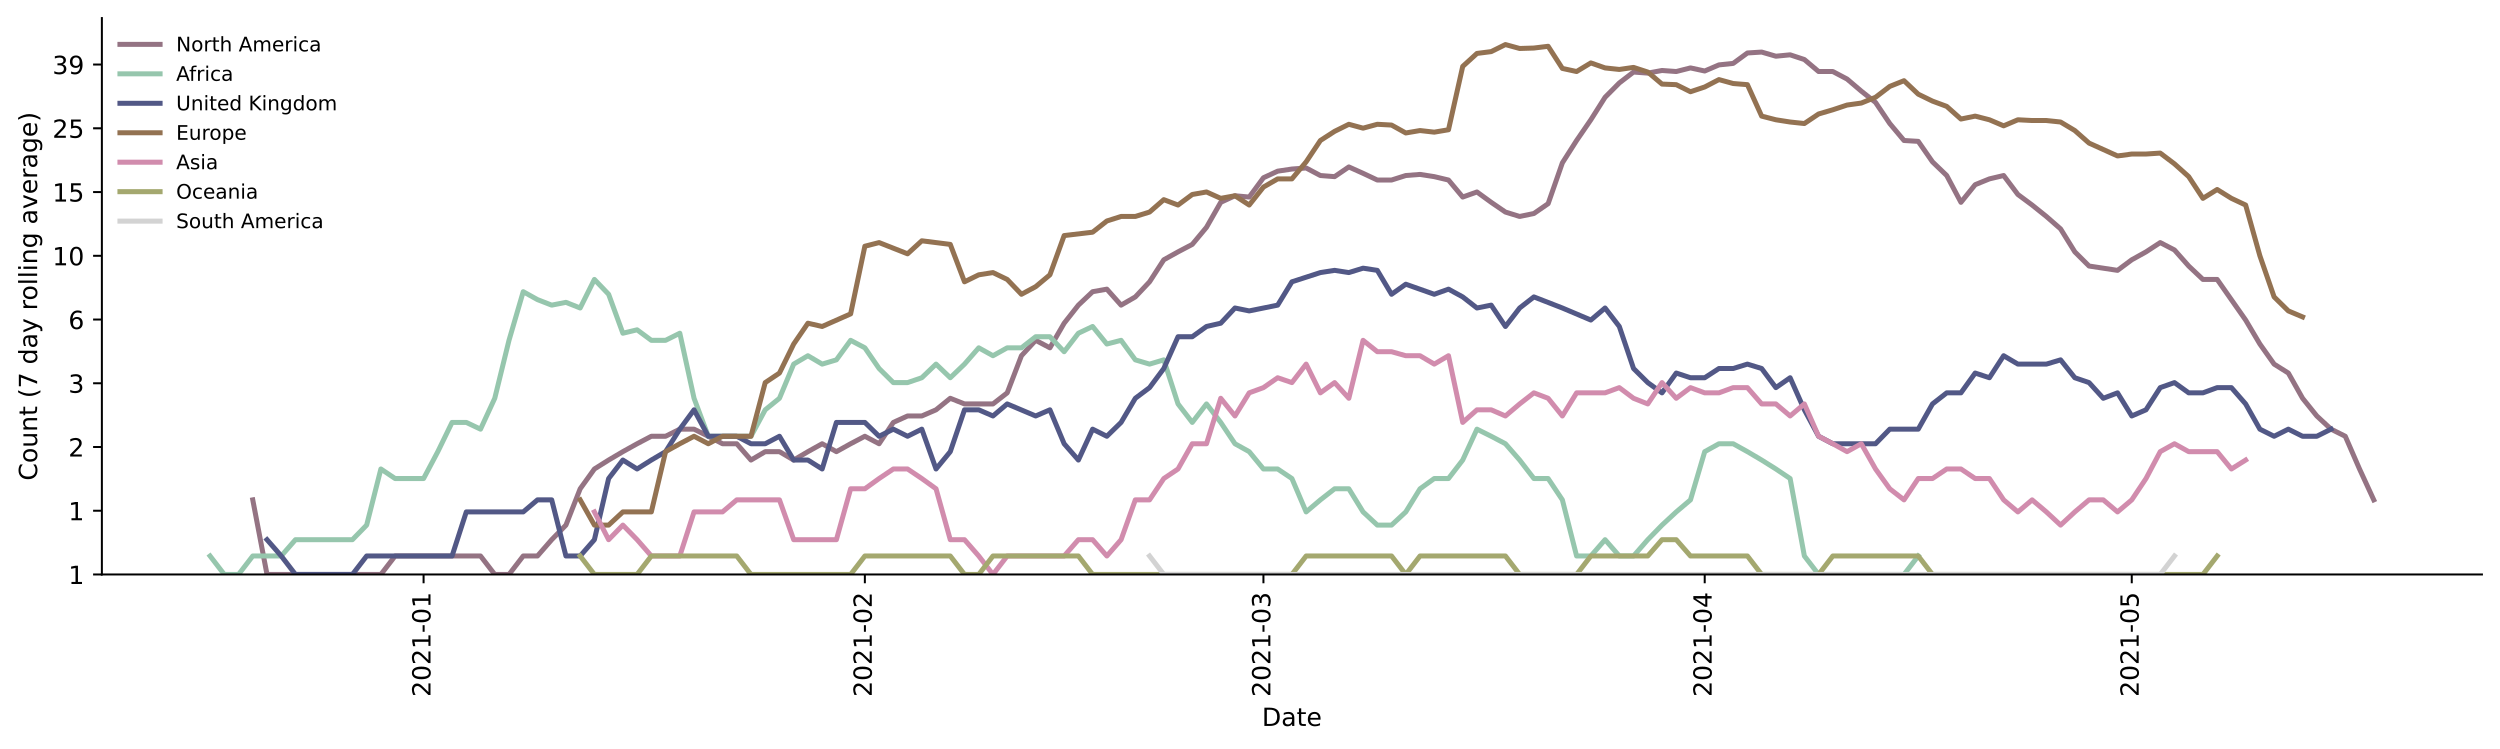 <?xml version="1.0" encoding="utf-8" standalone="no"?>
<!DOCTYPE svg PUBLIC "-//W3C//DTD SVG 1.1//EN"
  "http://www.w3.org/Graphics/SVG/1.1/DTD/svg11.dtd">
<!-- Created with matplotlib (https://matplotlib.org/) -->
<svg height="298.621pt" version="1.1" viewBox="0 0 996.403 298.621" width="996.403pt" xmlns="http://www.w3.org/2000/svg" xmlns:xlink="http://www.w3.org/1999/xlink">
 <defs>
  <style type="text/css">*{stroke-linecap:butt;stroke-linejoin:round;}</style>
 </defs>
 <g id="figure_1">
  <g id="patch_1">
   <path d="M 0 298.621 
L 996.403 298.621 
L 996.403 0 
L 0 0 
z
" style="fill:#ffffff;"/>
  </g>
  <g id="axes_1">
   <g id="patch_2">
    <path d="M 40.603 228.96 
L 989.203 228.96 
L 989.203 7.2 
L 40.603 7.2 
z
" style="fill:#ffffff;"/>
   </g>
   <g id="matplotlib.axis_1">
    <g id="xtick_1">
     <g id="line2d_1">
      <defs>
       <path d="M 0 0 
L 0 3.5 
" id="m9b5f66da24" style="stroke:#000000;stroke-width:0.8;"/>
      </defs>
      <g>
       <use style="stroke:#000000;stroke-width:0.8;" x="168.823" xlink:href="#m9b5f66da24" y="228.96"/>
      </g>
     </g>
     <g id="text_1">
      <!-- 2021-01 -->
      <g transform="translate(171.582 277.743)rotate(-90)scale(0.1 -0.1)">
       <defs>
        <path d="M 19.188 8.297 
L 53.609 8.297 
L 53.609 0 
L 7.328 0 
L 7.328 8.297 
Q 12.938 14.109 22.625 23.891 
Q 32.328 33.688 34.812 36.531 
Q 39.547 41.844 41.422 45.531 
Q 43.312 49.219 43.312 52.781 
Q 43.312 58.594 39.234 62.25 
Q 35.156 65.922 28.609 65.922 
Q 23.969 65.922 18.812 64.312 
Q 13.672 62.703 7.812 59.422 
L 7.812 69.391 
Q 13.766 71.781 18.938 73 
Q 24.125 74.219 28.422 74.219 
Q 39.75 74.219 46.484 68.547 
Q 53.219 62.891 53.219 53.422 
Q 53.219 48.922 51.531 44.891 
Q 49.859 40.875 45.406 35.406 
Q 44.188 33.984 37.641 27.219 
Q 31.109 20.453 19.188 8.297 
z
" id="DejaVuSans-50"/>
        <path d="M 31.781 66.406 
Q 24.172 66.406 20.328 58.906 
Q 16.5 51.422 16.5 36.375 
Q 16.5 21.391 20.328 13.891 
Q 24.172 6.391 31.781 6.391 
Q 39.453 6.391 43.281 13.891 
Q 47.125 21.391 47.125 36.375 
Q 47.125 51.422 43.281 58.906 
Q 39.453 66.406 31.781 66.406 
z
M 31.781 74.219 
Q 44.047 74.219 50.516 64.516 
Q 56.984 54.828 56.984 36.375 
Q 56.984 17.969 50.516 8.266 
Q 44.047 -1.422 31.781 -1.422 
Q 19.531 -1.422 13.062 8.266 
Q 6.594 17.969 6.594 36.375 
Q 6.594 54.828 13.062 64.516 
Q 19.531 74.219 31.781 74.219 
z
" id="DejaVuSans-48"/>
        <path d="M 12.406 8.297 
L 28.516 8.297 
L 28.516 63.922 
L 10.984 60.406 
L 10.984 69.391 
L 28.422 72.906 
L 38.281 72.906 
L 38.281 8.297 
L 54.391 8.297 
L 54.391 0 
L 12.406 0 
z
" id="DejaVuSans-49"/>
        <path d="M 4.891 31.391 
L 31.203 31.391 
L 31.203 23.391 
L 4.891 23.391 
z
" id="DejaVuSans-45"/>
       </defs>
       <use xlink:href="#DejaVuSans-50"/>
       <use x="63.623" xlink:href="#DejaVuSans-48"/>
       <use x="127.246" xlink:href="#DejaVuSans-50"/>
       <use x="190.869" xlink:href="#DejaVuSans-49"/>
       <use x="254.492" xlink:href="#DejaVuSans-45"/>
       <use x="290.576" xlink:href="#DejaVuSans-48"/>
       <use x="354.199" xlink:href="#DejaVuSans-49"/>
      </g>
     </g>
    </g>
    <g id="xtick_2">
     <g id="line2d_2">
      <g>
       <use style="stroke:#000000;stroke-width:0.8;" x="344.7" xlink:href="#m9b5f66da24" y="228.96"/>
      </g>
     </g>
     <g id="text_2">
      <!-- 2021-02 -->
      <g transform="translate(347.459 277.743)rotate(-90)scale(0.1 -0.1)">
       <use xlink:href="#DejaVuSans-50"/>
       <use x="63.623" xlink:href="#DejaVuSans-48"/>
       <use x="127.246" xlink:href="#DejaVuSans-50"/>
       <use x="190.869" xlink:href="#DejaVuSans-49"/>
       <use x="254.492" xlink:href="#DejaVuSans-45"/>
       <use x="290.576" xlink:href="#DejaVuSans-48"/>
       <use x="354.199" xlink:href="#DejaVuSans-50"/>
      </g>
     </g>
    </g>
    <g id="xtick_3">
     <g id="line2d_3">
      <g>
       <use style="stroke:#000000;stroke-width:0.8;" x="503.556" xlink:href="#m9b5f66da24" y="228.96"/>
      </g>
     </g>
     <g id="text_3">
      <!-- 2021-03 -->
      <g transform="translate(506.316 277.743)rotate(-90)scale(0.1 -0.1)">
       <defs>
        <path d="M 40.578 39.312 
Q 47.656 37.797 51.625 33 
Q 55.609 28.219 55.609 21.188 
Q 55.609 10.406 48.188 4.484 
Q 40.766 -1.422 27.094 -1.422 
Q 22.516 -1.422 17.656 -0.516 
Q 12.797 0.391 7.625 2.203 
L 7.625 11.719 
Q 11.719 9.328 16.594 8.109 
Q 21.484 6.891 26.812 6.891 
Q 36.078 6.891 40.938 10.547 
Q 45.797 14.203 45.797 21.188 
Q 45.797 27.641 41.281 31.266 
Q 36.766 34.906 28.719 34.906 
L 20.219 34.906 
L 20.219 43.016 
L 29.109 43.016 
Q 36.375 43.016 40.234 45.922 
Q 44.094 48.828 44.094 54.297 
Q 44.094 59.906 40.109 62.906 
Q 36.141 65.922 28.719 65.922 
Q 24.656 65.922 20.016 65.031 
Q 15.375 64.156 9.812 62.312 
L 9.812 71.094 
Q 15.438 72.656 20.344 73.438 
Q 25.25 74.219 29.594 74.219 
Q 40.828 74.219 47.359 69.109 
Q 53.906 64.016 53.906 55.328 
Q 53.906 49.266 50.438 45.094 
Q 46.969 40.922 40.578 39.312 
z
" id="DejaVuSans-51"/>
       </defs>
       <use xlink:href="#DejaVuSans-50"/>
       <use x="63.623" xlink:href="#DejaVuSans-48"/>
       <use x="127.246" xlink:href="#DejaVuSans-50"/>
       <use x="190.869" xlink:href="#DejaVuSans-49"/>
       <use x="254.492" xlink:href="#DejaVuSans-45"/>
       <use x="290.576" xlink:href="#DejaVuSans-48"/>
       <use x="354.199" xlink:href="#DejaVuSans-51"/>
      </g>
     </g>
    </g>
    <g id="xtick_4">
     <g id="line2d_4">
      <g>
       <use style="stroke:#000000;stroke-width:0.8;" x="679.433" xlink:href="#m9b5f66da24" y="228.96"/>
      </g>
     </g>
     <g id="text_4">
      <!-- 2021-04 -->
      <g transform="translate(682.192 277.743)rotate(-90)scale(0.1 -0.1)">
       <defs>
        <path d="M 37.797 64.312 
L 12.891 25.391 
L 37.797 25.391 
z
M 35.203 72.906 
L 47.609 72.906 
L 47.609 25.391 
L 58.016 25.391 
L 58.016 17.188 
L 47.609 17.188 
L 47.609 0 
L 37.797 0 
L 37.797 17.188 
L 4.891 17.188 
L 4.891 26.703 
z
" id="DejaVuSans-52"/>
       </defs>
       <use xlink:href="#DejaVuSans-50"/>
       <use x="63.623" xlink:href="#DejaVuSans-48"/>
       <use x="127.246" xlink:href="#DejaVuSans-50"/>
       <use x="190.869" xlink:href="#DejaVuSans-49"/>
       <use x="254.492" xlink:href="#DejaVuSans-45"/>
       <use x="290.576" xlink:href="#DejaVuSans-48"/>
       <use x="354.199" xlink:href="#DejaVuSans-52"/>
      </g>
     </g>
    </g>
    <g id="xtick_5">
     <g id="line2d_5">
      <g>
       <use style="stroke:#000000;stroke-width:0.8;" x="849.636" xlink:href="#m9b5f66da24" y="228.96"/>
      </g>
     </g>
     <g id="text_5">
      <!-- 2021-05 -->
      <g transform="translate(852.396 277.743)rotate(-90)scale(0.1 -0.1)">
       <defs>
        <path d="M 10.797 72.906 
L 49.516 72.906 
L 49.516 64.594 
L 19.828 64.594 
L 19.828 46.734 
Q 21.969 47.469 24.109 47.828 
Q 26.266 48.188 28.422 48.188 
Q 40.625 48.188 47.75 41.5 
Q 54.891 34.812 54.891 23.391 
Q 54.891 11.625 47.562 5.094 
Q 40.234 -1.422 26.906 -1.422 
Q 22.312 -1.422 17.547 -0.641 
Q 12.797 0.141 7.719 1.703 
L 7.719 11.625 
Q 12.109 9.234 16.797 8.062 
Q 21.484 6.891 26.703 6.891 
Q 35.156 6.891 40.078 11.328 
Q 45.016 15.766 45.016 23.391 
Q 45.016 31 40.078 35.438 
Q 35.156 39.891 26.703 39.891 
Q 22.75 39.891 18.812 39.016 
Q 14.891 38.141 10.797 36.281 
z
" id="DejaVuSans-53"/>
       </defs>
       <use xlink:href="#DejaVuSans-50"/>
       <use x="63.623" xlink:href="#DejaVuSans-48"/>
       <use x="127.246" xlink:href="#DejaVuSans-50"/>
       <use x="190.869" xlink:href="#DejaVuSans-49"/>
       <use x="254.492" xlink:href="#DejaVuSans-45"/>
       <use x="290.576" xlink:href="#DejaVuSans-48"/>
       <use x="354.199" xlink:href="#DejaVuSans-53"/>
      </g>
     </g>
    </g>
    <g id="text_6">
     <!-- Date -->
     <g transform="translate(502.952 289.341)scale(0.1 -0.1)">
      <defs>
       <path d="M 19.672 64.797 
L 19.672 8.109 
L 31.594 8.109 
Q 46.688 8.109 53.688 14.938 
Q 60.688 21.781 60.688 36.531 
Q 60.688 51.172 53.688 57.984 
Q 46.688 64.797 31.594 64.797 
z
M 9.812 72.906 
L 30.078 72.906 
Q 51.266 72.906 61.172 64.094 
Q 71.094 55.281 71.094 36.531 
Q 71.094 17.672 61.125 8.828 
Q 51.172 0 30.078 0 
L 9.812 0 
z
" id="DejaVuSans-68"/>
       <path d="M 34.281 27.484 
Q 23.391 27.484 19.188 25 
Q 14.984 22.516 14.984 16.5 
Q 14.984 11.719 18.141 8.906 
Q 21.297 6.109 26.703 6.109 
Q 34.188 6.109 38.703 11.406 
Q 43.219 16.703 43.219 25.484 
L 43.219 27.484 
z
M 52.203 31.203 
L 52.203 0 
L 43.219 0 
L 43.219 8.297 
Q 40.141 3.328 35.547 0.953 
Q 30.953 -1.422 24.312 -1.422 
Q 15.922 -1.422 10.953 3.297 
Q 6 8.016 6 15.922 
Q 6 25.141 12.172 29.828 
Q 18.359 34.516 30.609 34.516 
L 43.219 34.516 
L 43.219 35.406 
Q 43.219 41.609 39.141 45 
Q 35.062 48.391 27.688 48.391 
Q 23 48.391 18.547 47.266 
Q 14.109 46.141 10.016 43.891 
L 10.016 52.203 
Q 14.938 54.109 19.578 55.047 
Q 24.219 56 28.609 56 
Q 40.484 56 46.344 49.844 
Q 52.203 43.703 52.203 31.203 
z
" id="DejaVuSans-97"/>
       <path d="M 18.312 70.219 
L 18.312 54.688 
L 36.812 54.688 
L 36.812 47.703 
L 18.312 47.703 
L 18.312 18.016 
Q 18.312 11.328 20.141 9.422 
Q 21.969 7.516 27.594 7.516 
L 36.812 7.516 
L 36.812 0 
L 27.594 0 
Q 17.188 0 13.234 3.875 
Q 9.281 7.766 9.281 18.016 
L 9.281 47.703 
L 2.688 47.703 
L 2.688 54.688 
L 9.281 54.688 
L 9.281 70.219 
z
" id="DejaVuSans-116"/>
       <path d="M 56.203 29.594 
L 56.203 25.203 
L 14.891 25.203 
Q 15.484 15.922 20.484 11.062 
Q 25.484 6.203 34.422 6.203 
Q 39.594 6.203 44.453 7.469 
Q 49.312 8.734 54.109 11.281 
L 54.109 2.781 
Q 49.266 0.734 44.188 -0.344 
Q 39.109 -1.422 33.891 -1.422 
Q 20.797 -1.422 13.156 6.188 
Q 5.516 13.812 5.516 26.812 
Q 5.516 40.234 12.766 48.109 
Q 20.016 56 32.328 56 
Q 43.359 56 49.781 48.891 
Q 56.203 41.797 56.203 29.594 
z
M 47.219 32.234 
Q 47.125 39.594 43.094 43.984 
Q 39.062 48.391 32.422 48.391 
Q 24.906 48.391 20.391 44.141 
Q 15.875 39.891 15.188 32.172 
z
" id="DejaVuSans-101"/>
      </defs>
      <use xlink:href="#DejaVuSans-68"/>
      <use x="77.002" xlink:href="#DejaVuSans-97"/>
      <use x="138.281" xlink:href="#DejaVuSans-116"/>
      <use x="177.49" xlink:href="#DejaVuSans-101"/>
     </g>
    </g>
   </g>
   <g id="matplotlib.axis_2">
    <g id="ytick_1">
     <g id="line2d_6">
      <defs>
       <path d="M 0 0 
L -3.5 0 
" id="ma05a35f4d5" style="stroke:#000000;stroke-width:0.8;"/>
      </defs>
      <g>
       <use style="stroke:#000000;stroke-width:0.8;" x="40.603" xlink:href="#ma05a35f4d5" y="228.96"/>
      </g>
     </g>
     <g id="text_7">
      <!-- 1 -->
      <g transform="translate(27.241 232.759)scale(0.1 -0.1)">
       <use xlink:href="#DejaVuSans-49"/>
      </g>
     </g>
    </g>
    <g id="ytick_2">
     <g id="line2d_7">
      <g>
       <use style="stroke:#000000;stroke-width:0.8;" x="40.603" xlink:href="#ma05a35f4d5" y="203.556"/>
      </g>
     </g>
     <g id="text_8">
      <!-- 1 -->
      <g transform="translate(27.241 207.356)scale(0.1 -0.1)">
       <use xlink:href="#DejaVuSans-49"/>
      </g>
     </g>
    </g>
    <g id="ytick_3">
     <g id="line2d_8">
      <g>
       <use style="stroke:#000000;stroke-width:0.8;" x="40.603" xlink:href="#ma05a35f4d5" y="178.153"/>
      </g>
     </g>
     <g id="text_9">
      <!-- 2 -->
      <g transform="translate(27.241 181.952)scale(0.1 -0.1)">
       <use xlink:href="#DejaVuSans-50"/>
      </g>
     </g>
    </g>
    <g id="ytick_4">
     <g id="line2d_9">
      <g>
       <use style="stroke:#000000;stroke-width:0.8;" x="40.603" xlink:href="#ma05a35f4d5" y="152.749"/>
      </g>
     </g>
     <g id="text_10">
      <!-- 3 -->
      <g transform="translate(27.241 156.548)scale(0.1 -0.1)">
       <use xlink:href="#DejaVuSans-51"/>
      </g>
     </g>
    </g>
    <g id="ytick_5">
     <g id="line2d_10">
      <g>
       <use style="stroke:#000000;stroke-width:0.8;" x="40.603" xlink:href="#ma05a35f4d5" y="127.346"/>
      </g>
     </g>
     <g id="text_11">
      <!-- 6 -->
      <g transform="translate(27.241 131.145)scale(0.1 -0.1)">
       <defs>
        <path d="M 33.016 40.375 
Q 26.375 40.375 22.484 35.828 
Q 18.609 31.297 18.609 23.391 
Q 18.609 15.531 22.484 10.953 
Q 26.375 6.391 33.016 6.391 
Q 39.656 6.391 43.531 10.953 
Q 47.406 15.531 47.406 23.391 
Q 47.406 31.297 43.531 35.828 
Q 39.656 40.375 33.016 40.375 
z
M 52.594 71.297 
L 52.594 62.312 
Q 48.875 64.062 45.094 64.984 
Q 41.312 65.922 37.594 65.922 
Q 27.828 65.922 22.672 59.328 
Q 17.531 52.734 16.797 39.406 
Q 19.672 43.656 24.016 45.922 
Q 28.375 48.188 33.594 48.188 
Q 44.578 48.188 50.953 41.516 
Q 57.328 34.859 57.328 23.391 
Q 57.328 12.156 50.688 5.359 
Q 44.047 -1.422 33.016 -1.422 
Q 20.359 -1.422 13.672 8.266 
Q 6.984 17.969 6.984 36.375 
Q 6.984 53.656 15.188 63.938 
Q 23.391 74.219 37.203 74.219 
Q 40.922 74.219 44.703 73.484 
Q 48.484 72.75 52.594 71.297 
z
" id="DejaVuSans-54"/>
       </defs>
       <use xlink:href="#DejaVuSans-54"/>
      </g>
     </g>
    </g>
    <g id="ytick_6">
     <g id="line2d_11">
      <g>
       <use style="stroke:#000000;stroke-width:0.8;" x="40.603" xlink:href="#ma05a35f4d5" y="101.942"/>
      </g>
     </g>
     <g id="text_12">
      <!-- 10 -->
      <g transform="translate(20.878 105.741)scale(0.1 -0.1)">
       <use xlink:href="#DejaVuSans-49"/>
       <use x="63.623" xlink:href="#DejaVuSans-48"/>
      </g>
     </g>
    </g>
    <g id="ytick_7">
     <g id="line2d_12">
      <g>
       <use style="stroke:#000000;stroke-width:0.8;" x="40.603" xlink:href="#ma05a35f4d5" y="76.539"/>
      </g>
     </g>
     <g id="text_13">
      <!-- 15 -->
      <g transform="translate(20.878 80.338)scale(0.1 -0.1)">
       <use xlink:href="#DejaVuSans-49"/>
       <use x="63.623" xlink:href="#DejaVuSans-53"/>
      </g>
     </g>
    </g>
    <g id="ytick_8">
     <g id="line2d_13">
      <g>
       <use style="stroke:#000000;stroke-width:0.8;" x="40.603" xlink:href="#ma05a35f4d5" y="51.135"/>
      </g>
     </g>
     <g id="text_14">
      <!-- 25 -->
      <g transform="translate(20.878 54.934)scale(0.1 -0.1)">
       <use xlink:href="#DejaVuSans-50"/>
       <use x="63.623" xlink:href="#DejaVuSans-53"/>
      </g>
     </g>
    </g>
    <g id="ytick_9">
     <g id="line2d_14">
      <g>
       <use style="stroke:#000000;stroke-width:0.8;" x="40.603" xlink:href="#ma05a35f4d5" y="25.731"/>
      </g>
     </g>
     <g id="text_15">
      <!-- 39 -->
      <g transform="translate(20.878 29.531)scale(0.1 -0.1)">
       <defs>
        <path d="M 10.984 1.516 
L 10.984 10.5 
Q 14.703 8.734 18.5 7.812 
Q 22.312 6.891 25.984 6.891 
Q 35.75 6.891 40.891 13.453 
Q 46.047 20.016 46.781 33.406 
Q 43.953 29.203 39.594 26.953 
Q 35.25 24.703 29.984 24.703 
Q 19.047 24.703 12.672 31.312 
Q 6.297 37.938 6.297 49.422 
Q 6.297 60.641 12.938 67.422 
Q 19.578 74.219 30.609 74.219 
Q 43.266 74.219 49.922 64.516 
Q 56.594 54.828 56.594 36.375 
Q 56.594 19.141 48.406 8.859 
Q 40.234 -1.422 26.422 -1.422 
Q 22.703 -1.422 18.891 -0.688 
Q 15.094 0.047 10.984 1.516 
z
M 30.609 32.422 
Q 37.25 32.422 41.125 36.953 
Q 45.016 41.5 45.016 49.422 
Q 45.016 57.281 41.125 61.844 
Q 37.25 66.406 30.609 66.406 
Q 23.969 66.406 20.094 61.844 
Q 16.219 57.281 16.219 49.422 
Q 16.219 41.5 20.094 36.953 
Q 23.969 32.422 30.609 32.422 
z
" id="DejaVuSans-57"/>
       </defs>
       <use xlink:href="#DejaVuSans-51"/>
       <use x="63.623" xlink:href="#DejaVuSans-57"/>
      </g>
     </g>
    </g>
    <g id="text_16">
     <!-- Count (7 day rolling average) -->
     <g transform="translate(14.798 191.548)rotate(-90)scale(0.1 -0.1)">
      <defs>
       <path d="M 64.406 67.281 
L 64.406 56.891 
Q 59.422 61.531 53.781 63.812 
Q 48.141 66.109 41.797 66.109 
Q 29.297 66.109 22.656 58.469 
Q 16.016 50.828 16.016 36.375 
Q 16.016 21.969 22.656 14.328 
Q 29.297 6.688 41.797 6.688 
Q 48.141 6.688 53.781 8.984 
Q 59.422 11.281 64.406 15.922 
L 64.406 5.609 
Q 59.234 2.094 53.438 0.328 
Q 47.656 -1.422 41.219 -1.422 
Q 24.656 -1.422 15.125 8.703 
Q 5.609 18.844 5.609 36.375 
Q 5.609 53.953 15.125 64.078 
Q 24.656 74.219 41.219 74.219 
Q 47.75 74.219 53.531 72.484 
Q 59.328 70.75 64.406 67.281 
z
" id="DejaVuSans-67"/>
       <path d="M 30.609 48.391 
Q 23.391 48.391 19.188 42.75 
Q 14.984 37.109 14.984 27.297 
Q 14.984 17.484 19.156 11.844 
Q 23.344 6.203 30.609 6.203 
Q 37.797 6.203 41.984 11.859 
Q 46.188 17.531 46.188 27.297 
Q 46.188 37.016 41.984 42.703 
Q 37.797 48.391 30.609 48.391 
z
M 30.609 56 
Q 42.328 56 49.016 48.375 
Q 55.719 40.766 55.719 27.297 
Q 55.719 13.875 49.016 6.219 
Q 42.328 -1.422 30.609 -1.422 
Q 18.844 -1.422 12.172 6.219 
Q 5.516 13.875 5.516 27.297 
Q 5.516 40.766 12.172 48.375 
Q 18.844 56 30.609 56 
z
" id="DejaVuSans-111"/>
       <path d="M 8.5 21.578 
L 8.5 54.688 
L 17.484 54.688 
L 17.484 21.922 
Q 17.484 14.156 20.5 10.266 
Q 23.531 6.391 29.594 6.391 
Q 36.859 6.391 41.078 11.031 
Q 45.312 15.672 45.312 23.688 
L 45.312 54.688 
L 54.297 54.688 
L 54.297 0 
L 45.312 0 
L 45.312 8.406 
Q 42.047 3.422 37.719 1 
Q 33.406 -1.422 27.688 -1.422 
Q 18.266 -1.422 13.375 4.438 
Q 8.5 10.297 8.5 21.578 
z
M 31.109 56 
z
" id="DejaVuSans-117"/>
       <path d="M 54.891 33.016 
L 54.891 0 
L 45.906 0 
L 45.906 32.719 
Q 45.906 40.484 42.875 44.328 
Q 39.844 48.188 33.797 48.188 
Q 26.516 48.188 22.312 43.547 
Q 18.109 38.922 18.109 30.906 
L 18.109 0 
L 9.078 0 
L 9.078 54.688 
L 18.109 54.688 
L 18.109 46.188 
Q 21.344 51.125 25.703 53.562 
Q 30.078 56 35.797 56 
Q 45.219 56 50.047 50.172 
Q 54.891 44.344 54.891 33.016 
z
" id="DejaVuSans-110"/>
       <path id="DejaVuSans-32"/>
       <path d="M 31 75.875 
Q 24.469 64.656 21.281 53.656 
Q 18.109 42.672 18.109 31.391 
Q 18.109 20.125 21.312 9.062 
Q 24.516 -2 31 -13.188 
L 23.188 -13.188 
Q 15.875 -1.703 12.234 9.375 
Q 8.594 20.453 8.594 31.391 
Q 8.594 42.281 12.203 53.312 
Q 15.828 64.359 23.188 75.875 
z
" id="DejaVuSans-40"/>
       <path d="M 8.203 72.906 
L 55.078 72.906 
L 55.078 68.703 
L 28.609 0 
L 18.312 0 
L 43.219 64.594 
L 8.203 64.594 
z
" id="DejaVuSans-55"/>
       <path d="M 45.406 46.391 
L 45.406 75.984 
L 54.391 75.984 
L 54.391 0 
L 45.406 0 
L 45.406 8.203 
Q 42.578 3.328 38.25 0.953 
Q 33.938 -1.422 27.875 -1.422 
Q 17.969 -1.422 11.734 6.484 
Q 5.516 14.406 5.516 27.297 
Q 5.516 40.188 11.734 48.094 
Q 17.969 56 27.875 56 
Q 33.938 56 38.25 53.625 
Q 42.578 51.266 45.406 46.391 
z
M 14.797 27.297 
Q 14.797 17.391 18.875 11.75 
Q 22.953 6.109 30.078 6.109 
Q 37.203 6.109 41.297 11.75 
Q 45.406 17.391 45.406 27.297 
Q 45.406 37.203 41.297 42.844 
Q 37.203 48.484 30.078 48.484 
Q 22.953 48.484 18.875 42.844 
Q 14.797 37.203 14.797 27.297 
z
" id="DejaVuSans-100"/>
       <path d="M 32.172 -5.078 
Q 28.375 -14.844 24.75 -17.812 
Q 21.141 -20.797 15.094 -20.797 
L 7.906 -20.797 
L 7.906 -13.281 
L 13.188 -13.281 
Q 16.891 -13.281 18.938 -11.516 
Q 21 -9.766 23.484 -3.219 
L 25.094 0.875 
L 2.984 54.688 
L 12.5 54.688 
L 29.594 11.922 
L 46.688 54.688 
L 56.203 54.688 
z
" id="DejaVuSans-121"/>
       <path d="M 41.109 46.297 
Q 39.594 47.172 37.812 47.578 
Q 36.031 48 33.891 48 
Q 26.266 48 22.188 43.047 
Q 18.109 38.094 18.109 28.812 
L 18.109 0 
L 9.078 0 
L 9.078 54.688 
L 18.109 54.688 
L 18.109 46.188 
Q 20.953 51.172 25.484 53.578 
Q 30.031 56 36.531 56 
Q 37.453 56 38.578 55.875 
Q 39.703 55.766 41.062 55.516 
z
" id="DejaVuSans-114"/>
       <path d="M 9.422 75.984 
L 18.406 75.984 
L 18.406 0 
L 9.422 0 
z
" id="DejaVuSans-108"/>
       <path d="M 9.422 54.688 
L 18.406 54.688 
L 18.406 0 
L 9.422 0 
z
M 9.422 75.984 
L 18.406 75.984 
L 18.406 64.594 
L 9.422 64.594 
z
" id="DejaVuSans-105"/>
       <path d="M 45.406 27.984 
Q 45.406 37.75 41.375 43.109 
Q 37.359 48.484 30.078 48.484 
Q 22.859 48.484 18.828 43.109 
Q 14.797 37.75 14.797 27.984 
Q 14.797 18.266 18.828 12.891 
Q 22.859 7.516 30.078 7.516 
Q 37.359 7.516 41.375 12.891 
Q 45.406 18.266 45.406 27.984 
z
M 54.391 6.781 
Q 54.391 -7.172 48.188 -13.984 
Q 42 -20.797 29.203 -20.797 
Q 24.469 -20.797 20.266 -20.094 
Q 16.062 -19.391 12.109 -17.922 
L 12.109 -9.188 
Q 16.062 -11.328 19.922 -12.344 
Q 23.781 -13.375 27.781 -13.375 
Q 36.625 -13.375 41.016 -8.766 
Q 45.406 -4.156 45.406 5.172 
L 45.406 9.625 
Q 42.625 4.781 38.281 2.391 
Q 33.938 0 27.875 0 
Q 17.828 0 11.672 7.656 
Q 5.516 15.328 5.516 27.984 
Q 5.516 40.672 11.672 48.328 
Q 17.828 56 27.875 56 
Q 33.938 56 38.281 53.609 
Q 42.625 51.219 45.406 46.391 
L 45.406 54.688 
L 54.391 54.688 
z
" id="DejaVuSans-103"/>
       <path d="M 2.984 54.688 
L 12.5 54.688 
L 29.594 8.797 
L 46.688 54.688 
L 56.203 54.688 
L 35.688 0 
L 23.484 0 
z
" id="DejaVuSans-118"/>
       <path d="M 8.016 75.875 
L 15.828 75.875 
Q 23.141 64.359 26.781 53.312 
Q 30.422 42.281 30.422 31.391 
Q 30.422 20.453 26.781 9.375 
Q 23.141 -1.703 15.828 -13.188 
L 8.016 -13.188 
Q 14.5 -2 17.703 9.062 
Q 20.906 20.125 20.906 31.391 
Q 20.906 42.672 17.703 53.656 
Q 14.5 64.656 8.016 75.875 
z
" id="DejaVuSans-41"/>
      </defs>
      <use xlink:href="#DejaVuSans-67"/>
      <use x="69.824" xlink:href="#DejaVuSans-111"/>
      <use x="131.006" xlink:href="#DejaVuSans-117"/>
      <use x="194.385" xlink:href="#DejaVuSans-110"/>
      <use x="257.764" xlink:href="#DejaVuSans-116"/>
      <use x="296.973" xlink:href="#DejaVuSans-32"/>
      <use x="328.76" xlink:href="#DejaVuSans-40"/>
      <use x="367.773" xlink:href="#DejaVuSans-55"/>
      <use x="431.396" xlink:href="#DejaVuSans-32"/>
      <use x="463.184" xlink:href="#DejaVuSans-100"/>
      <use x="526.66" xlink:href="#DejaVuSans-97"/>
      <use x="587.939" xlink:href="#DejaVuSans-121"/>
      <use x="647.119" xlink:href="#DejaVuSans-32"/>
      <use x="678.906" xlink:href="#DejaVuSans-114"/>
      <use x="717.77" xlink:href="#DejaVuSans-111"/>
      <use x="778.951" xlink:href="#DejaVuSans-108"/>
      <use x="806.734" xlink:href="#DejaVuSans-108"/>
      <use x="834.518" xlink:href="#DejaVuSans-105"/>
      <use x="862.301" xlink:href="#DejaVuSans-110"/>
      <use x="925.68" xlink:href="#DejaVuSans-103"/>
      <use x="989.156" xlink:href="#DejaVuSans-32"/>
      <use x="1020.943" xlink:href="#DejaVuSans-97"/>
      <use x="1082.223" xlink:href="#DejaVuSans-118"/>
      <use x="1141.402" xlink:href="#DejaVuSans-101"/>
      <use x="1202.926" xlink:href="#DejaVuSans-114"/>
      <use x="1244.039" xlink:href="#DejaVuSans-97"/>
      <use x="1305.318" xlink:href="#DejaVuSans-103"/>
      <use x="1368.795" xlink:href="#DejaVuSans-101"/>
      <use x="1430.318" xlink:href="#DejaVuSans-41"/>
     </g>
    </g>
   </g>
   <g id="line2d_15">
    <path clip-path="url(#pd692225d2a)" d="M 100.742 199.227 
L 106.415 228.96 
L 151.803 228.96 
L 157.476 221.594 
L 191.517 221.594 
L 197.19 228.96 
L 202.864 228.96 
L 208.537 221.594 
L 214.211 221.594 
L 219.884 215.097 
L 225.557 209.285 
L 231.231 194.812 
L 236.904 186.918 
L 242.578 183.358 
L 248.251 180.014 
L 253.925 176.861 
L 259.598 173.878 
L 265.272 173.878 
L 270.945 171.048 
L 276.618 171.048 
L 282.292 173.878 
L 287.965 176.861 
L 293.639 176.861 
L 299.312 183.358 
L 304.986 180.014 
L 310.659 180.014 
L 316.333 183.358 
L 322.006 180.014 
L 327.679 176.861 
L 333.353 180.014 
L 339.026 176.861 
L 344.7 173.878 
L 350.373 176.861 
L 356.047 168.357 
L 361.72 165.791 
L 367.394 165.791 
L 373.067 163.339 
L 378.74 158.739 
L 384.414 160.991 
L 395.761 160.991 
L 401.434 156.576 
L 407.108 141.777 
L 412.781 135.642 
L 418.455 138.624 
L 424.128 128.823 
L 429.801 121.617 
L 435.475 116.258 
L 441.148 115.245 
L 446.822 121.617 
L 452.495 118.339 
L 458.169 112.316 
L 463.842 103.541 
L 469.516 100.388 
L 475.189 97.406 
L 480.862 90.587 
L 486.536 80.636 
L 492.209 78.021 
L 497.883 78.535 
L 503.556 70.847 
L 509.23 68.22 
L 514.903 67.371 
L 520.577 66.952 
L 526.25 69.957 
L 531.923 70.401 
L 537.597 66.535 
L 543.27 69.082 
L 548.944 71.752 
L 554.617 71.752 
L 560.291 69.957 
L 565.964 69.518 
L 571.638 70.401 
L 577.311 71.752 
L 582.984 78.535 
L 588.658 76.51 
L 594.331 80.636 
L 600.005 84.519 
L 605.678 86.27 
L 611.352 85.096 
L 617.025 81.174 
L 622.699 64.901 
L 628.372 55.996 
L 634.045 47.738 
L 639.719 38.773 
L 645.392 33.061 
L 651.066 28.716 
L 656.739 29.135 
L 662.413 28.092 
L 668.086 28.507 
L 673.76 27.069 
L 679.433 28.299 
L 685.106 25.865 
L 690.78 25.273 
L 696.453 21.115 
L 702.127 20.752 
L 707.8 22.404 
L 713.474 21.848 
L 719.147 23.725 
L 724.821 28.507 
L 730.494 28.507 
L 736.167 31.501 
L 741.841 36.321 
L 747.514 40.816 
L 753.188 49.233 
L 758.861 55.996 
L 764.535 56.34 
L 770.208 64.5 
L 775.882 69.957 
L 781.555 80.636 
L 787.228 73.606 
L 792.902 71.298 
L 798.575 69.957 
L 804.249 77.513 
L 809.922 81.718 
L 815.596 86.27 
L 821.269 91.232 
L 826.943 100.388 
L 832.616 106.03 
L 843.963 107.754 
L 849.636 103.541 
L 855.31 100.388 
L 860.983 96.684 
L 866.657 99.627 
L 872.33 106.03 
L 878.004 111.373 
L 883.677 111.373 
L 895.024 127.555 
L 900.697 137.113 
L 906.371 145.122 
L 912.044 148.682 
L 917.718 158.739 
L 923.391 165.791 
L 929.065 171.048 
L 934.738 173.878 
L 940.411 186.918 
L 946.085 199.227 
L 946.085 199.227 
" style="fill:none;stroke:#947383;stroke-linecap:square;stroke-width:2;"/>
   </g>
   <g id="line2d_16">
    <path clip-path="url(#pd692225d2a)" d="M 83.721 221.594 
L 89.395 228.96 
L 95.068 228.96 
L 100.742 221.594 
L 106.415 221.594 
L 112.089 221.594 
L 117.762 215.097 
L 123.435 215.097 
L 129.109 215.097 
L 134.782 215.097 
L 140.456 215.097 
L 146.129 209.285 
L 151.803 186.918 
L 157.476 190.724 
L 163.15 190.724 
L 168.823 190.724 
L 174.496 180.014 
L 180.17 168.357 
L 185.843 168.357 
L 191.517 171.048 
L 197.19 158.739 
L 202.864 135.642 
L 208.537 116.258 
L 214.211 119.411 
L 219.884 121.617 
L 225.557 120.503 
L 231.231 122.755 
L 236.904 111.373 
L 242.578 117.289 
L 248.251 132.812 
L 253.925 131.45 
L 259.598 135.642 
L 265.272 135.642 
L 270.945 132.812 
L 276.618 158.739 
L 282.292 173.878 
L 287.965 173.878 
L 293.639 173.878 
L 299.312 173.878 
L 304.986 163.339 
L 310.659 158.739 
L 316.333 145.122 
L 322.006 141.777 
L 327.679 145.122 
L 333.353 143.424 
L 339.026 135.642 
L 344.7 138.624 
L 350.373 146.873 
L 356.047 152.488 
L 361.72 152.488 
L 367.394 150.552 
L 373.067 145.122 
L 378.74 150.552 
L 384.414 145.122 
L 390.087 138.624 
L 395.761 141.777 
L 401.434 138.624 
L 407.108 138.624 
L 412.781 134.209 
L 418.455 134.209 
L 424.128 140.178 
L 429.801 132.812 
L 435.475 130.121 
L 441.148 137.113 
L 446.822 135.642 
L 452.495 143.424 
L 458.169 145.122 
L 463.842 143.424 
L 469.516 160.991 
L 475.189 168.357 
L 480.862 160.991 
L 486.536 168.357 
L 492.209 176.861 
L 497.883 180.014 
L 503.556 186.918 
L 509.23 186.918 
L 514.903 190.724 
L 520.577 204.027 
L 526.25 199.227 
L 531.923 194.812 
L 537.597 194.812 
L 543.27 204.027 
L 548.944 209.285 
L 554.617 209.285 
L 560.291 204.027 
L 565.964 194.812 
L 571.638 190.724 
L 577.311 190.724 
L 582.984 183.358 
L 588.658 171.048 
L 594.331 173.878 
L 600.005 176.861 
L 605.678 183.358 
L 611.352 190.724 
L 617.025 190.724 
L 622.699 199.227 
L 628.372 221.594 
L 634.045 221.594 
L 639.719 215.097 
L 645.392 221.594 
L 651.066 221.594 
L 656.739 215.097 
L 662.413 209.285 
L 668.086 204.027 
L 673.76 199.227 
L 679.433 180.014 
L 685.106 176.861 
L 690.78 176.861 
L 696.453 180.014 
L 702.127 183.358 
L 707.8 186.918 
L 713.474 190.724 
L 719.147 221.594 
L 724.821 228.96 
L 730.494 228.96 
L 736.167 228.96 
L 741.841 228.96 
L 747.514 228.96 
L 753.188 228.96 
L 758.861 228.96 
L 764.535 221.594 
" style="fill:none;stroke:#96c6ad;stroke-linecap:square;stroke-width:2;"/>
   </g>
   <g id="line2d_17">
    <path clip-path="url(#pd692225d2a)" d="M 106.415 215.097 
L 112.089 221.594 
L 117.762 228.96 
L 140.456 228.96 
L 146.129 221.594 
L 180.17 221.594 
L 185.843 204.027 
L 208.537 204.027 
L 214.211 199.227 
L 219.884 199.227 
L 225.557 221.594 
L 231.231 221.594 
L 236.904 215.097 
L 242.578 190.724 
L 248.251 183.358 
L 253.925 186.918 
L 259.598 183.358 
L 265.272 180.014 
L 270.945 171.048 
L 276.618 163.339 
L 282.292 173.878 
L 293.639 173.878 
L 299.312 176.861 
L 304.986 176.861 
L 310.659 173.878 
L 316.333 183.358 
L 322.006 183.358 
L 327.679 186.918 
L 333.353 168.357 
L 344.7 168.357 
L 350.373 173.878 
L 356.047 171.048 
L 361.72 173.878 
L 367.394 171.048 
L 373.067 186.918 
L 378.74 180.014 
L 384.414 163.339 
L 390.087 163.339 
L 395.761 165.791 
L 401.434 160.991 
L 412.781 165.791 
L 418.455 163.339 
L 424.128 176.861 
L 429.801 183.358 
L 435.475 171.048 
L 441.148 173.878 
L 446.822 168.357 
L 452.495 158.739 
L 458.169 154.494 
L 463.842 146.873 
L 469.516 134.209 
L 475.189 134.209 
L 480.862 130.121 
L 486.536 128.823 
L 492.209 122.755 
L 497.883 123.916 
L 509.23 121.617 
L 514.903 112.316 
L 526.25 108.637 
L 531.923 107.754 
L 537.597 108.637 
L 543.27 106.885 
L 548.944 107.754 
L 554.617 117.289 
L 560.291 113.275 
L 571.638 117.289 
L 577.311 115.245 
L 582.984 118.339 
L 588.658 122.755 
L 594.331 121.617 
L 600.005 130.121 
L 605.678 122.755 
L 611.352 118.339 
L 622.699 122.755 
L 634.045 127.555 
L 639.719 122.755 
L 645.392 130.121 
L 651.066 146.873 
L 656.739 152.488 
L 662.413 156.576 
L 668.086 148.682 
L 673.76 150.552 
L 679.433 150.552 
L 685.106 146.873 
L 690.78 146.873 
L 696.453 145.122 
L 702.127 146.873 
L 707.8 154.494 
L 713.474 150.552 
L 719.147 163.339 
L 724.821 173.878 
L 730.494 176.861 
L 747.514 176.861 
L 753.188 171.048 
L 764.535 171.048 
L 770.208 160.991 
L 775.882 156.576 
L 781.555 156.576 
L 787.228 148.682 
L 792.902 150.552 
L 798.575 141.777 
L 804.249 145.122 
L 815.596 145.122 
L 821.269 143.424 
L 826.943 150.552 
L 832.616 152.488 
L 838.289 158.739 
L 843.963 156.576 
L 849.636 165.791 
L 855.31 163.339 
L 860.983 154.494 
L 866.657 152.488 
L 872.33 156.576 
L 878.004 156.576 
L 883.677 154.494 
L 889.35 154.494 
L 895.024 160.991 
L 900.697 171.048 
L 906.371 173.878 
L 912.044 171.048 
L 917.718 173.878 
L 923.391 173.878 
L 929.065 171.048 
L 929.065 171.048 
" style="fill:none;stroke:#525886;stroke-linecap:square;stroke-width:2;"/>
   </g>
   <g id="line2d_18">
    <path clip-path="url(#pd692225d2a)" d="M 231.231 199.227 
L 236.904 209.285 
L 242.578 209.285 
L 248.251 204.027 
L 259.598 204.027 
L 265.272 180.014 
L 270.945 176.861 
L 276.618 173.878 
L 282.292 176.861 
L 287.965 173.878 
L 299.312 173.878 
L 304.986 152.488 
L 310.659 148.682 
L 316.333 137.113 
L 322.006 128.823 
L 327.679 130.121 
L 339.026 125.103 
L 344.7 98.136 
L 350.373 96.684 
L 361.72 101.16 
L 367.394 95.973 
L 378.74 97.406 
L 384.414 112.316 
L 390.087 109.534 
L 395.761 108.637 
L 401.434 111.373 
L 407.108 117.289 
L 412.781 114.251 
L 418.455 109.534 
L 424.128 93.891 
L 435.475 92.545 
L 441.148 88.079 
L 446.822 86.27 
L 452.495 86.27 
L 458.169 84.519 
L 463.842 79.575 
L 469.516 81.718 
L 475.189 77.513 
L 480.862 76.51 
L 486.536 79.052 
L 492.209 78.021 
L 497.883 81.718 
L 503.556 74.557 
L 509.23 71.298 
L 514.903 71.298 
L 520.577 64.5 
L 526.25 55.996 
L 531.923 52.35 
L 537.597 49.537 
L 543.27 51.082 
L 548.944 49.537 
L 554.617 49.843 
L 560.291 52.996 
L 565.964 52.031 
L 571.638 52.672 
L 577.311 51.713 
L 582.984 26.464 
L 588.658 21.297 
L 594.331 20.571 
L 600.005 17.76 
L 605.678 19.324 
L 611.352 19.148 
L 617.025 18.45 
L 622.699 27.272 
L 628.372 28.507 
L 634.045 25.077 
L 639.719 27.069 
L 645.392 27.681 
L 651.066 26.866 
L 656.739 28.716 
L 662.413 33.515 
L 668.086 33.744 
L 673.76 36.561 
L 679.433 34.667 
L 685.106 31.721 
L 690.78 33.288 
L 696.453 33.744 
L 702.127 46.282 
L 707.8 47.738 
L 713.474 48.63 
L 719.147 49.233 
L 724.821 45.427 
L 730.494 43.755 
L 736.167 41.867 
L 741.841 41.077 
L 747.514 38.773 
L 753.188 34.435 
L 758.861 32.164 
L 764.535 37.533 
L 770.208 40.298 
L 775.882 42.4 
L 781.555 47.444 
L 787.228 46.282 
L 792.902 47.738 
L 798.575 50.15 
L 804.249 47.738 
L 809.922 48.034 
L 815.596 48.034 
L 821.269 48.63 
L 826.943 52.031 
L 832.616 57.034 
L 843.963 62.152 
L 849.636 61.391 
L 855.31 61.391 
L 860.983 61.014 
L 866.657 65.305 
L 872.33 70.401 
L 878.004 79.052 
L 883.677 75.525 
L 889.35 79.052 
L 895.024 81.718 
L 900.697 101.942 
L 906.371 118.339 
L 912.044 123.916 
L 917.718 126.315 
L 917.718 126.315 
" style="fill:none;stroke:#937252;stroke-linecap:square;stroke-width:2;"/>
   </g>
   <g id="line2d_19">
    <path clip-path="url(#pd692225d2a)" d="M 236.904 204.027 
L 242.578 215.097 
L 248.251 209.285 
L 253.925 215.097 
L 259.598 221.594 
L 265.272 221.594 
L 270.945 221.594 
L 276.618 204.027 
L 282.292 204.027 
L 287.965 204.027 
L 293.639 199.227 
L 299.312 199.227 
L 304.986 199.227 
L 310.659 199.227 
L 316.333 215.097 
L 322.006 215.097 
L 327.679 215.097 
L 333.353 215.097 
L 339.026 194.812 
L 344.7 194.812 
L 350.373 190.724 
L 356.047 186.918 
L 361.72 186.918 
L 367.394 190.724 
L 373.067 194.812 
L 378.74 215.097 
L 384.414 215.097 
L 390.087 221.594 
L 395.761 228.96 
L 401.434 221.594 
L 407.108 221.594 
L 412.781 221.594 
L 418.455 221.594 
L 424.128 221.594 
L 429.801 215.097 
L 435.475 215.097 
L 441.148 221.594 
L 446.822 215.097 
L 452.495 199.227 
L 458.169 199.227 
L 463.842 190.724 
L 469.516 186.918 
L 475.189 176.861 
L 480.862 176.861 
L 486.536 158.739 
L 492.209 165.791 
L 497.883 156.576 
L 503.556 154.494 
L 509.23 150.552 
L 514.903 152.488 
L 520.577 145.122 
L 526.25 156.576 
L 531.923 152.488 
L 537.597 158.739 
L 543.27 135.642 
L 548.944 140.178 
L 554.617 140.178 
L 560.291 141.777 
L 565.964 141.777 
L 571.638 145.122 
L 577.311 141.777 
L 582.984 168.357 
L 588.658 163.339 
L 594.331 163.339 
L 600.005 165.791 
L 605.678 160.991 
L 611.352 156.576 
L 617.025 158.739 
L 622.699 165.791 
L 628.372 156.576 
L 634.045 156.576 
L 639.719 156.576 
L 645.392 154.494 
L 651.066 158.739 
L 656.739 160.991 
L 662.413 152.488 
L 668.086 158.739 
L 673.76 154.494 
L 679.433 156.576 
L 685.106 156.576 
L 690.78 154.494 
L 696.453 154.494 
L 702.127 160.991 
L 707.8 160.991 
L 713.474 165.791 
L 719.147 160.991 
L 724.821 173.878 
L 730.494 176.861 
L 736.167 180.014 
L 741.841 176.861 
L 747.514 186.918 
L 753.188 194.812 
L 758.861 199.227 
L 764.535 190.724 
L 770.208 190.724 
L 775.882 186.918 
L 781.555 186.918 
L 787.228 190.724 
L 792.902 190.724 
L 798.575 199.227 
L 804.249 204.027 
L 809.922 199.227 
L 815.596 204.027 
L 821.269 209.285 
L 826.943 204.027 
L 832.616 199.227 
L 838.289 199.227 
L 843.963 204.027 
L 849.636 199.227 
L 855.31 190.724 
L 860.983 180.014 
L 866.657 176.861 
L 872.33 180.014 
L 878.004 180.014 
L 883.677 180.014 
L 889.35 186.918 
L 895.024 183.358 
" style="fill:none;stroke:#d18cad;stroke-linecap:square;stroke-width:2;"/>
   </g>
   <g id="line2d_20">
    <path clip-path="url(#pd692225d2a)" d="M 231.231 221.594 
L 236.904 228.96 
L 242.578 228.96 
L 248.251 228.96 
L 253.925 228.96 
L 259.598 221.594 
L 265.272 221.594 
L 270.945 221.594 
L 276.618 221.594 
L 282.292 221.594 
L 287.965 221.594 
L 293.639 221.594 
L 299.312 228.96 
L 304.986 228.96 
L 310.659 228.96 
L 316.333 228.96 
L 322.006 228.96 
L 327.679 228.96 
L 333.353 228.96 
L 339.026 228.96 
L 344.7 221.594 
L 350.373 221.594 
L 356.047 221.594 
L 361.72 221.594 
L 367.394 221.594 
L 373.067 221.594 
L 378.74 221.594 
L 384.414 228.96 
L 390.087 228.96 
L 395.761 221.594 
L 401.434 221.594 
L 407.108 221.594 
L 412.781 221.594 
L 418.455 221.594 
L 424.128 221.594 
L 429.801 221.594 
L 435.475 228.96 
L 441.148 228.96 
L 446.822 228.96 
L 452.495 228.96 
L 458.169 228.96 
L 463.842 228.96 
L 469.516 228.96 
L 475.189 228.96 
L 480.862 228.96 
L 486.536 228.96 
L 492.209 228.96 
L 497.883 228.96 
L 503.556 228.96 
L 509.23 228.96 
L 514.903 228.96 
L 520.577 221.594 
L 526.25 221.594 
L 531.923 221.594 
L 537.597 221.594 
L 543.27 221.594 
L 548.944 221.594 
L 554.617 221.594 
L 560.291 228.96 
L 565.964 221.594 
L 571.638 221.594 
L 577.311 221.594 
L 582.984 221.594 
L 588.658 221.594 
L 594.331 221.594 
L 600.005 221.594 
L 605.678 228.96 
L 611.352 228.96 
L 617.025 228.96 
L 622.699 228.96 
L 628.372 228.96 
L 634.045 221.594 
L 639.719 221.594 
L 645.392 221.594 
L 651.066 221.594 
L 656.739 221.594 
L 662.413 215.097 
L 668.086 215.097 
L 673.76 221.594 
L 679.433 221.594 
L 685.106 221.594 
L 690.78 221.594 
L 696.453 221.594 
L 702.127 228.96 
L 707.8 228.96 
L 713.474 228.96 
L 719.147 228.96 
L 724.821 228.96 
L 730.494 221.594 
L 736.167 221.594 
L 741.841 221.594 
L 747.514 221.594 
L 753.188 221.594 
L 758.861 221.594 
L 764.535 221.594 
L 770.208 228.96 
L 775.882 228.96 
L 781.555 228.96 
L 787.228 228.96 
L 792.902 228.96 
L 798.575 228.96 
L 804.249 228.96 
L 809.922 228.96 
L 815.596 228.96 
L 821.269 228.96 
L 826.943 228.96 
L 832.616 228.96 
L 838.289 228.96 
L 843.963 228.96 
L 849.636 228.96 
L 855.31 228.96 
L 860.983 228.96 
L 866.657 228.96 
L 872.33 228.96 
L 878.004 228.96 
L 883.677 221.594 
" style="fill:none;stroke:#a4a86f;stroke-linecap:square;stroke-width:2;"/>
   </g>
   <g id="line2d_21">
    <path clip-path="url(#pd692225d2a)" d="M 458.169 221.594 
L 463.842 228.96 
L 469.516 228.96 
L 475.189 228.96 
L 480.862 228.96 
L 486.536 228.96 
L 492.209 228.96 
L 497.883 228.96 
L 503.556 228.96 
L 509.23 228.96 
L 514.903 228.96 
L 520.577 228.96 
L 526.25 228.96 
L 531.923 228.96 
L 537.597 228.96 
L 543.27 228.96 
L 548.944 228.96 
L 554.617 228.96 
L 560.291 228.96 
L 565.964 228.96 
L 571.638 228.96 
L 577.311 228.96 
L 582.984 228.96 
L 588.658 228.96 
L 594.331 228.96 
L 600.005 228.96 
L 605.678 228.96 
L 611.352 228.96 
L 617.025 228.96 
L 622.699 228.96 
L 628.372 228.96 
L 634.045 228.96 
L 639.719 228.96 
L 645.392 228.96 
L 651.066 228.96 
L 656.739 228.96 
L 662.413 228.96 
L 668.086 228.96 
L 673.76 228.96 
L 679.433 228.96 
L 685.106 228.96 
L 690.78 228.96 
L 696.453 228.96 
L 702.127 228.96 
L 707.8 228.96 
L 713.474 228.96 
L 719.147 228.96 
L 724.821 228.96 
L 730.494 228.96 
L 736.167 228.96 
L 741.841 228.96 
L 747.514 228.96 
L 753.188 228.96 
L 758.861 228.96 
L 764.535 228.96 
L 770.208 228.96 
L 775.882 228.96 
L 781.555 228.96 
L 787.228 228.96 
L 792.902 228.96 
L 798.575 228.96 
L 804.249 228.96 
L 809.922 228.96 
L 815.596 228.96 
L 821.269 228.96 
L 826.943 228.96 
L 832.616 228.96 
L 838.289 228.96 
L 843.963 228.96 
L 849.636 228.96 
L 855.31 228.96 
L 860.983 228.96 
L 866.657 221.594 
" style="fill:none;stroke:#d3d3d3;stroke-linecap:square;stroke-width:2;"/>
   </g>
   <g id="patch_3">
    <path d="M 40.603 228.96 
L 40.603 7.2 
" style="fill:none;stroke:#000000;stroke-linecap:square;stroke-linejoin:miter;stroke-width:0.8;"/>
   </g>
   <g id="patch_4">
    <path d="M 40.603 228.96 
L 989.203 228.96 
" style="fill:none;stroke:#000000;stroke-linecap:square;stroke-linejoin:miter;stroke-width:0.8;"/>
   </g>
   <g id="legend_1">
    <g id="line2d_22">
     <path d="M 47.803 17.679 
L 63.803 17.679 
" style="fill:none;stroke:#947383;stroke-linecap:square;stroke-width:2;"/>
    </g>
    <g id="line2d_23"/>
    <g id="text_17">
     <!-- North America -->
     <g transform="translate(70.203 20.479)scale(0.08 -0.08)">
      <defs>
       <path d="M 9.812 72.906 
L 23.094 72.906 
L 55.422 11.922 
L 55.422 72.906 
L 64.984 72.906 
L 64.984 0 
L 51.703 0 
L 19.391 60.984 
L 19.391 0 
L 9.812 0 
z
" id="DejaVuSans-78"/>
       <path d="M 54.891 33.016 
L 54.891 0 
L 45.906 0 
L 45.906 32.719 
Q 45.906 40.484 42.875 44.328 
Q 39.844 48.188 33.797 48.188 
Q 26.516 48.188 22.312 43.547 
Q 18.109 38.922 18.109 30.906 
L 18.109 0 
L 9.078 0 
L 9.078 75.984 
L 18.109 75.984 
L 18.109 46.188 
Q 21.344 51.125 25.703 53.562 
Q 30.078 56 35.797 56 
Q 45.219 56 50.047 50.172 
Q 54.891 44.344 54.891 33.016 
z
" id="DejaVuSans-104"/>
       <path d="M 34.188 63.188 
L 20.797 26.906 
L 47.609 26.906 
z
M 28.609 72.906 
L 39.797 72.906 
L 67.578 0 
L 57.328 0 
L 50.688 18.703 
L 17.828 18.703 
L 11.188 0 
L 0.781 0 
z
" id="DejaVuSans-65"/>
       <path d="M 52 44.188 
Q 55.375 50.25 60.062 53.125 
Q 64.75 56 71.094 56 
Q 79.641 56 84.281 50.016 
Q 88.922 44.047 88.922 33.016 
L 88.922 0 
L 79.891 0 
L 79.891 32.719 
Q 79.891 40.578 77.094 44.375 
Q 74.312 48.188 68.609 48.188 
Q 61.625 48.188 57.562 43.547 
Q 53.516 38.922 53.516 30.906 
L 53.516 0 
L 44.484 0 
L 44.484 32.719 
Q 44.484 40.625 41.703 44.406 
Q 38.922 48.188 33.109 48.188 
Q 26.219 48.188 22.156 43.531 
Q 18.109 38.875 18.109 30.906 
L 18.109 0 
L 9.078 0 
L 9.078 54.688 
L 18.109 54.688 
L 18.109 46.188 
Q 21.188 51.219 25.484 53.609 
Q 29.781 56 35.688 56 
Q 41.656 56 45.828 52.969 
Q 50 49.953 52 44.188 
z
" id="DejaVuSans-109"/>
       <path d="M 48.781 52.594 
L 48.781 44.188 
Q 44.969 46.297 41.141 47.344 
Q 37.312 48.391 33.406 48.391 
Q 24.656 48.391 19.812 42.844 
Q 14.984 37.312 14.984 27.297 
Q 14.984 17.281 19.812 11.734 
Q 24.656 6.203 33.406 6.203 
Q 37.312 6.203 41.141 7.25 
Q 44.969 8.297 48.781 10.406 
L 48.781 2.094 
Q 45.016 0.344 40.984 -0.531 
Q 36.969 -1.422 32.422 -1.422 
Q 20.062 -1.422 12.781 6.344 
Q 5.516 14.109 5.516 27.297 
Q 5.516 40.672 12.859 48.328 
Q 20.219 56 33.016 56 
Q 37.156 56 41.109 55.141 
Q 45.062 54.297 48.781 52.594 
z
" id="DejaVuSans-99"/>
      </defs>
      <use xlink:href="#DejaVuSans-78"/>
      <use x="74.805" xlink:href="#DejaVuSans-111"/>
      <use x="135.986" xlink:href="#DejaVuSans-114"/>
      <use x="177.1" xlink:href="#DejaVuSans-116"/>
      <use x="216.309" xlink:href="#DejaVuSans-104"/>
      <use x="279.688" xlink:href="#DejaVuSans-32"/>
      <use x="311.475" xlink:href="#DejaVuSans-65"/>
      <use x="379.883" xlink:href="#DejaVuSans-109"/>
      <use x="477.295" xlink:href="#DejaVuSans-101"/>
      <use x="538.818" xlink:href="#DejaVuSans-114"/>
      <use x="579.932" xlink:href="#DejaVuSans-105"/>
      <use x="607.715" xlink:href="#DejaVuSans-99"/>
      <use x="662.695" xlink:href="#DejaVuSans-97"/>
     </g>
    </g>
    <g id="line2d_24">
     <path d="M 47.803 29.421 
L 63.803 29.421 
" style="fill:none;stroke:#96c6ad;stroke-linecap:square;stroke-width:2;"/>
    </g>
    <g id="line2d_25"/>
    <g id="text_18">
     <!-- Africa -->
     <g transform="translate(70.203 32.221)scale(0.08 -0.08)">
      <defs>
       <path d="M 37.109 75.984 
L 37.109 68.5 
L 28.516 68.5 
Q 23.688 68.5 21.797 66.547 
Q 19.922 64.594 19.922 59.516 
L 19.922 54.688 
L 34.719 54.688 
L 34.719 47.703 
L 19.922 47.703 
L 19.922 0 
L 10.891 0 
L 10.891 47.703 
L 2.297 47.703 
L 2.297 54.688 
L 10.891 54.688 
L 10.891 58.5 
Q 10.891 67.625 15.141 71.797 
Q 19.391 75.984 28.609 75.984 
z
" id="DejaVuSans-102"/>
      </defs>
      <use xlink:href="#DejaVuSans-65"/>
      <use x="64.783" xlink:href="#DejaVuSans-102"/>
      <use x="99.988" xlink:href="#DejaVuSans-114"/>
      <use x="141.102" xlink:href="#DejaVuSans-105"/>
      <use x="168.885" xlink:href="#DejaVuSans-99"/>
      <use x="223.865" xlink:href="#DejaVuSans-97"/>
     </g>
    </g>
    <g id="line2d_26">
     <path d="M 47.803 41.164 
L 63.803 41.164 
" style="fill:none;stroke:#525886;stroke-linecap:square;stroke-width:2;"/>
    </g>
    <g id="line2d_27"/>
    <g id="text_19">
     <!-- United Kingdom -->
     <g transform="translate(70.203 43.964)scale(0.08 -0.08)">
      <defs>
       <path d="M 8.688 72.906 
L 18.609 72.906 
L 18.609 28.609 
Q 18.609 16.891 22.844 11.734 
Q 27.094 6.594 36.625 6.594 
Q 46.094 6.594 50.344 11.734 
Q 54.594 16.891 54.594 28.609 
L 54.594 72.906 
L 64.5 72.906 
L 64.5 27.391 
Q 64.5 13.141 57.438 5.859 
Q 50.391 -1.422 36.625 -1.422 
Q 22.797 -1.422 15.734 5.859 
Q 8.688 13.141 8.688 27.391 
z
" id="DejaVuSans-85"/>
       <path d="M 9.812 72.906 
L 19.672 72.906 
L 19.672 42.094 
L 52.391 72.906 
L 65.094 72.906 
L 28.906 38.922 
L 67.672 0 
L 54.688 0 
L 19.672 35.109 
L 19.672 0 
L 9.812 0 
z
" id="DejaVuSans-75"/>
      </defs>
      <use xlink:href="#DejaVuSans-85"/>
      <use x="73.193" xlink:href="#DejaVuSans-110"/>
      <use x="136.572" xlink:href="#DejaVuSans-105"/>
      <use x="164.355" xlink:href="#DejaVuSans-116"/>
      <use x="203.564" xlink:href="#DejaVuSans-101"/>
      <use x="265.088" xlink:href="#DejaVuSans-100"/>
      <use x="328.564" xlink:href="#DejaVuSans-32"/>
      <use x="360.352" xlink:href="#DejaVuSans-75"/>
      <use x="425.928" xlink:href="#DejaVuSans-105"/>
      <use x="453.711" xlink:href="#DejaVuSans-110"/>
      <use x="517.09" xlink:href="#DejaVuSans-103"/>
      <use x="580.566" xlink:href="#DejaVuSans-100"/>
      <use x="644.043" xlink:href="#DejaVuSans-111"/>
      <use x="705.225" xlink:href="#DejaVuSans-109"/>
     </g>
    </g>
    <g id="line2d_28">
     <path d="M 47.803 52.906 
L 63.803 52.906 
" style="fill:none;stroke:#937252;stroke-linecap:square;stroke-width:2;"/>
    </g>
    <g id="line2d_29"/>
    <g id="text_20">
     <!-- Europe -->
     <g transform="translate(70.203 55.706)scale(0.08 -0.08)">
      <defs>
       <path d="M 9.812 72.906 
L 55.906 72.906 
L 55.906 64.594 
L 19.672 64.594 
L 19.672 43.016 
L 54.391 43.016 
L 54.391 34.719 
L 19.672 34.719 
L 19.672 8.297 
L 56.781 8.297 
L 56.781 0 
L 9.812 0 
z
" id="DejaVuSans-69"/>
       <path d="M 18.109 8.203 
L 18.109 -20.797 
L 9.078 -20.797 
L 9.078 54.688 
L 18.109 54.688 
L 18.109 46.391 
Q 20.953 51.266 25.266 53.625 
Q 29.594 56 35.594 56 
Q 45.562 56 51.781 48.094 
Q 58.016 40.188 58.016 27.297 
Q 58.016 14.406 51.781 6.484 
Q 45.562 -1.422 35.594 -1.422 
Q 29.594 -1.422 25.266 0.953 
Q 20.953 3.328 18.109 8.203 
z
M 48.688 27.297 
Q 48.688 37.203 44.609 42.844 
Q 40.531 48.484 33.406 48.484 
Q 26.266 48.484 22.188 42.844 
Q 18.109 37.203 18.109 27.297 
Q 18.109 17.391 22.188 11.75 
Q 26.266 6.109 33.406 6.109 
Q 40.531 6.109 44.609 11.75 
Q 48.688 17.391 48.688 27.297 
z
" id="DejaVuSans-112"/>
      </defs>
      <use xlink:href="#DejaVuSans-69"/>
      <use x="63.184" xlink:href="#DejaVuSans-117"/>
      <use x="126.562" xlink:href="#DejaVuSans-114"/>
      <use x="165.426" xlink:href="#DejaVuSans-111"/>
      <use x="226.607" xlink:href="#DejaVuSans-112"/>
      <use x="290.084" xlink:href="#DejaVuSans-101"/>
     </g>
    </g>
    <g id="line2d_30">
     <path d="M 47.803 64.649 
L 63.803 64.649 
" style="fill:none;stroke:#d18cad;stroke-linecap:square;stroke-width:2;"/>
    </g>
    <g id="line2d_31"/>
    <g id="text_21">
     <!-- Asia -->
     <g transform="translate(70.203 67.449)scale(0.08 -0.08)">
      <defs>
       <path d="M 44.281 53.078 
L 44.281 44.578 
Q 40.484 46.531 36.375 47.5 
Q 32.281 48.484 27.875 48.484 
Q 21.188 48.484 17.844 46.438 
Q 14.5 44.391 14.5 40.281 
Q 14.5 37.156 16.891 35.375 
Q 19.281 33.594 26.516 31.984 
L 29.594 31.297 
Q 39.156 29.25 43.188 25.516 
Q 47.219 21.781 47.219 15.094 
Q 47.219 7.469 41.188 3.016 
Q 35.156 -1.422 24.609 -1.422 
Q 20.219 -1.422 15.453 -0.562 
Q 10.688 0.297 5.422 2 
L 5.422 11.281 
Q 10.406 8.688 15.234 7.391 
Q 20.062 6.109 24.812 6.109 
Q 31.156 6.109 34.562 8.281 
Q 37.984 10.453 37.984 14.406 
Q 37.984 18.062 35.516 20.016 
Q 33.062 21.969 24.703 23.781 
L 21.578 24.516 
Q 13.234 26.266 9.516 29.906 
Q 5.812 33.547 5.812 39.891 
Q 5.812 47.609 11.281 51.797 
Q 16.75 56 26.812 56 
Q 31.781 56 36.172 55.266 
Q 40.578 54.547 44.281 53.078 
z
" id="DejaVuSans-115"/>
      </defs>
      <use xlink:href="#DejaVuSans-65"/>
      <use x="68.408" xlink:href="#DejaVuSans-115"/>
      <use x="120.508" xlink:href="#DejaVuSans-105"/>
      <use x="148.291" xlink:href="#DejaVuSans-97"/>
     </g>
    </g>
    <g id="line2d_32">
     <path d="M 47.803 76.391 
L 63.803 76.391 
" style="fill:none;stroke:#a4a86f;stroke-linecap:square;stroke-width:2;"/>
    </g>
    <g id="line2d_33"/>
    <g id="text_22">
     <!-- Oceania -->
     <g transform="translate(70.203 79.191)scale(0.08 -0.08)">
      <defs>
       <path d="M 39.406 66.219 
Q 28.656 66.219 22.328 58.203 
Q 16.016 50.203 16.016 36.375 
Q 16.016 22.609 22.328 14.594 
Q 28.656 6.594 39.406 6.594 
Q 50.141 6.594 56.422 14.594 
Q 62.703 22.609 62.703 36.375 
Q 62.703 50.203 56.422 58.203 
Q 50.141 66.219 39.406 66.219 
z
M 39.406 74.219 
Q 54.734 74.219 63.906 63.938 
Q 73.094 53.656 73.094 36.375 
Q 73.094 19.141 63.906 8.859 
Q 54.734 -1.422 39.406 -1.422 
Q 24.031 -1.422 14.812 8.828 
Q 5.609 19.094 5.609 36.375 
Q 5.609 53.656 14.812 63.938 
Q 24.031 74.219 39.406 74.219 
z
" id="DejaVuSans-79"/>
      </defs>
      <use xlink:href="#DejaVuSans-79"/>
      <use x="78.711" xlink:href="#DejaVuSans-99"/>
      <use x="133.691" xlink:href="#DejaVuSans-101"/>
      <use x="195.215" xlink:href="#DejaVuSans-97"/>
      <use x="256.494" xlink:href="#DejaVuSans-110"/>
      <use x="319.873" xlink:href="#DejaVuSans-105"/>
      <use x="347.656" xlink:href="#DejaVuSans-97"/>
     </g>
    </g>
    <g id="line2d_34">
     <path d="M 47.803 88.134 
L 63.803 88.134 
" style="fill:none;stroke:#d3d3d3;stroke-linecap:square;stroke-width:2;"/>
    </g>
    <g id="line2d_35"/>
    <g id="text_23">
     <!-- South America -->
     <g transform="translate(70.203 90.934)scale(0.08 -0.08)">
      <defs>
       <path d="M 53.516 70.516 
L 53.516 60.891 
Q 47.906 63.578 42.922 64.891 
Q 37.938 66.219 33.297 66.219 
Q 25.25 66.219 20.875 63.094 
Q 16.5 59.969 16.5 54.203 
Q 16.5 49.359 19.406 46.891 
Q 22.312 44.438 30.422 42.922 
L 36.375 41.703 
Q 47.406 39.594 52.656 34.297 
Q 57.906 29 57.906 20.125 
Q 57.906 9.516 50.797 4.047 
Q 43.703 -1.422 29.984 -1.422 
Q 24.812 -1.422 18.969 -0.25 
Q 13.141 0.922 6.891 3.219 
L 6.891 13.375 
Q 12.891 10.016 18.656 8.297 
Q 24.422 6.594 29.984 6.594 
Q 38.422 6.594 43.016 9.906 
Q 47.609 13.234 47.609 19.391 
Q 47.609 24.75 44.312 27.781 
Q 41.016 30.812 33.5 32.328 
L 27.484 33.5 
Q 16.453 35.688 11.516 40.375 
Q 6.594 45.062 6.594 53.422 
Q 6.594 63.094 13.406 68.656 
Q 20.219 74.219 32.172 74.219 
Q 37.312 74.219 42.625 73.281 
Q 47.953 72.359 53.516 70.516 
z
" id="DejaVuSans-83"/>
      </defs>
      <use xlink:href="#DejaVuSans-83"/>
      <use x="63.477" xlink:href="#DejaVuSans-111"/>
      <use x="124.658" xlink:href="#DejaVuSans-117"/>
      <use x="188.037" xlink:href="#DejaVuSans-116"/>
      <use x="227.246" xlink:href="#DejaVuSans-104"/>
      <use x="290.625" xlink:href="#DejaVuSans-32"/>
      <use x="322.412" xlink:href="#DejaVuSans-65"/>
      <use x="390.82" xlink:href="#DejaVuSans-109"/>
      <use x="488.232" xlink:href="#DejaVuSans-101"/>
      <use x="549.756" xlink:href="#DejaVuSans-114"/>
      <use x="590.869" xlink:href="#DejaVuSans-105"/>
      <use x="618.652" xlink:href="#DejaVuSans-99"/>
      <use x="673.633" xlink:href="#DejaVuSans-97"/>
     </g>
    </g>
   </g>
  </g>
 </g>
 <defs>
  <clipPath id="pd692225d2a">
   <rect height="221.76" width="948.6" x="40.603" y="7.2"/>
  </clipPath>
 </defs>
</svg>
